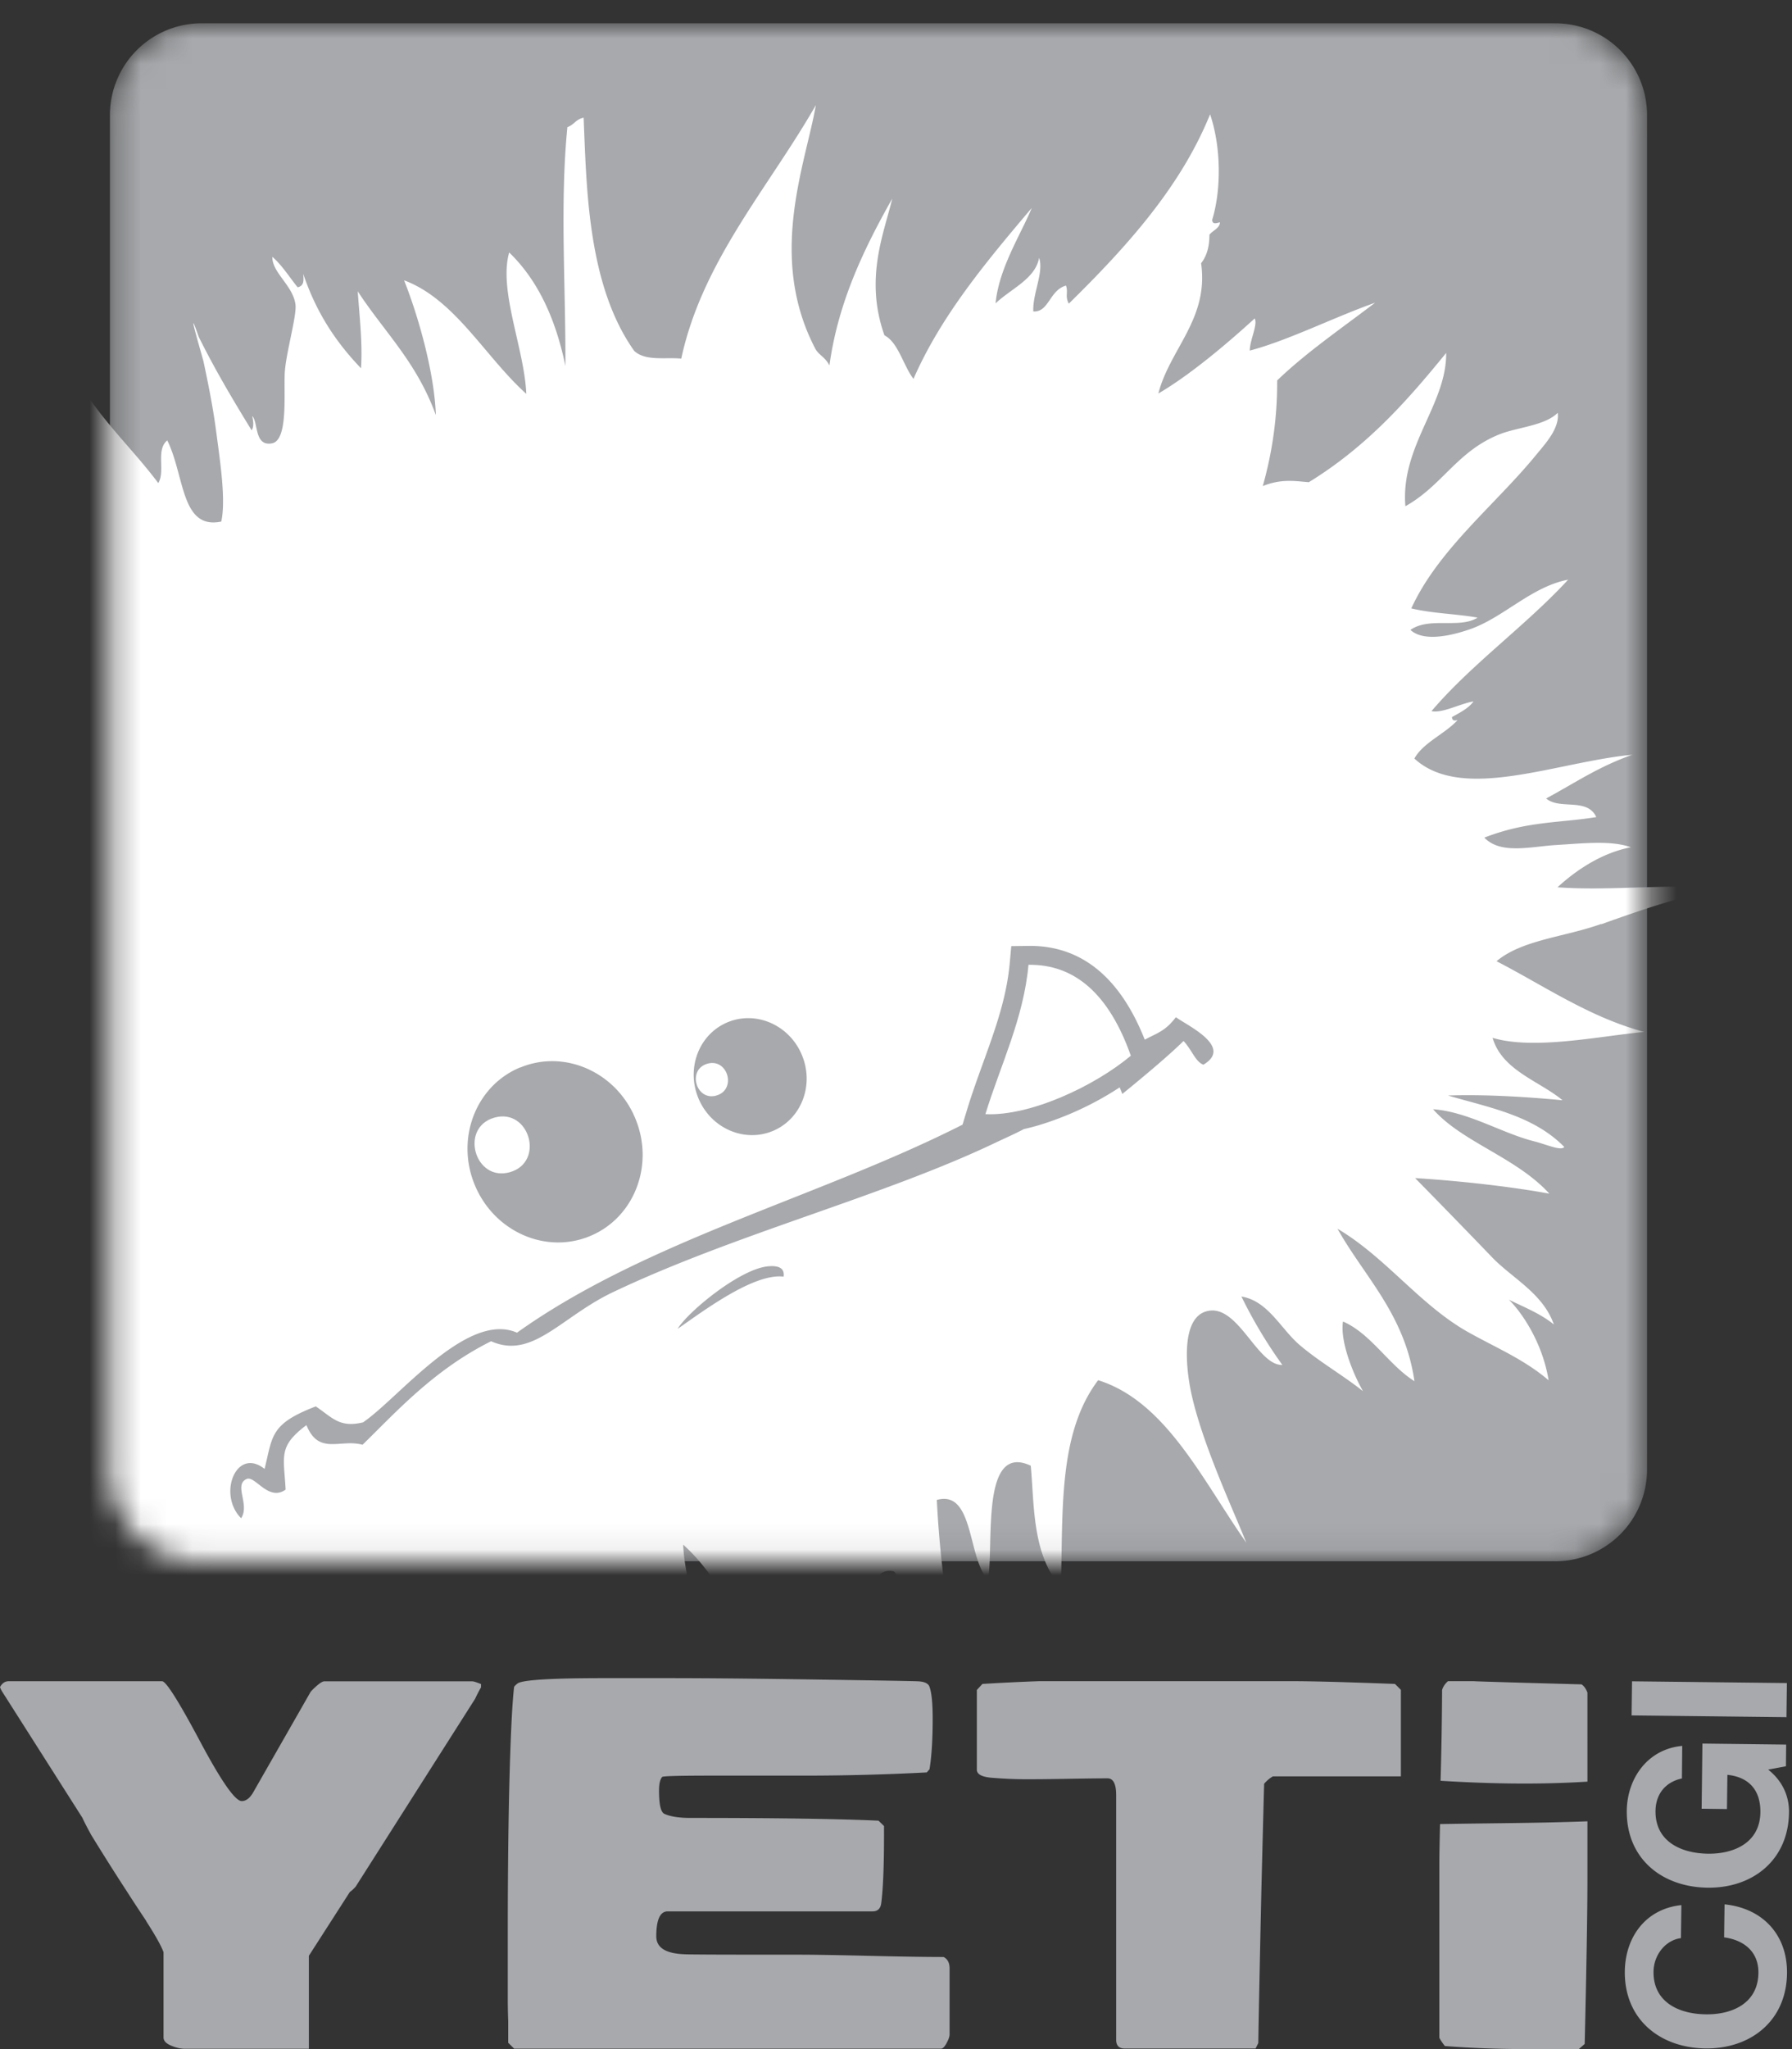 <svg xmlns="http://www.w3.org/2000/svg" width="70" height="80" fill="none"><rect width="100%" height="100%" fill="#333333" stroke="none"/><mask id="a" width="61" height="61" x="4" y="0" maskUnits="userSpaceOnUse" style="mask-type:luminance"><path fill="#fff" d="M60.755.909H7.877a3.583 3.583 0 0 0-3.583 3.583V57.37a3.583 3.583 0 0 0 3.583 3.584h52.878a3.583 3.583 0 0 0 3.583-3.584V4.492A3.583 3.583 0 0 0 60.755.91Z"/></mask><g mask="url(#a)"><path fill="#A7A9AC" d="M60.755.909H7.877a3.583 3.583 0 0 0-3.583 3.583V57.37a3.583 3.583 0 0 0 3.583 3.584h52.878a3.583 3.583 0 0 0 3.583-3.584V4.492A3.583 3.583 0 0 0 60.755.91Z"/><path fill="#fff" fill-rule="evenodd" d="M62.549 36.084c1.652-.591 3.716-1.31 5.043-1.362-2.115-.27-4.577.082-6.752-.081.72-.664 1.726-1.344 2.869-1.563-.792-.278-1.858-.15-2.882-.09-1.031.06-2.196.386-2.846-.286 1.67-.647 2.936-.57 4.375-.801-.36-.775-1.426-.27-1.96-.728 1.095-.586 2.054-1.25 3.377-1.708-2.967.278-6.657 1.867-8.524.15.343-.621 1.194-.963 1.687-1.499-.107.022-.21.035-.218-.12.32-.18.659-.35.839-.612-.527.09-1.216.471-1.64.381 1.558-1.832 3.695-3.348 5.339-5.133-1.439.27-2.53 1.49-3.862 1.944-.6.205-1.755.518-2.299.017.745-.522 1.927-.034 2.624-.48-.847-.15-1.768-.162-2.59-.36 1.058-2.311 3.305-4.062 4.898-6.019.355-.432.899-1.019.822-1.618-.488.497-1.563.565-2.248.83-1.682.66-2.252 2.009-3.703 2.818-.197-2.35 1.614-3.973 1.593-5.985-1.499 1.84-3.074 3.639-5.365 5.047-.548-.043-1.066-.141-1.798.15.36-1.28.57-2.642.561-4.123 1.134-1.092 2.522-2.038 3.827-3.035-1.63.578-3.382 1.468-4.897 1.87 0-.406.32-1.01.192-1.254-1.108 1.01-2.543 2.218-3.763 2.929.454-1.751 1.978-2.912 1.67-5.086.235-.296.325-.677.325-1.11.124-.17.407-.252.411-.487-.137.03-.29.098-.304-.095.347-1.121.368-2.8-.081-4.122-1.152 2.842-3.25 5.163-5.519 7.393-.158-.304-.012-.436-.11-.706-.647.18-.665 1.049-1.277 1.01-.03-.706.42-1.532.227-2.093-.15.826-1.1 1.203-1.7 1.777.129-1.383 1.01-2.732 1.413-3.725-1.772 2.093-3.536 4.195-4.62 6.674-.401-.526-.594-1.425-1.134-1.7-.787-2.221-.021-3.968.304-5.338-1.13 2-2.119 4.076-2.453 6.512-.175-.339-.428-.407-.56-.668-1.863-3.584-.373-7.188.03-9.496-1.854 3.24-4.436 6.084-5.258 9.898-.634-.06-1.396.107-1.837-.3-1.828-2.572-1.862-6.387-1.977-9.106-.313.065-.364.274-.634.369-.296 2.958-.064 6.212-.077 9.328-.42-2.042-1.186-3.459-2.197-4.435-.423 1.486.596 3.763.668 5.519-1.61-1.443-2.778-3.687-4.773-4.432.638 1.619 1.19 3.742 1.241 5.262-.757-2.085-2.02-3.25-3.052-4.833.073 1.019.193 2.063.128 3.005-.907-.946-1.712-2.076-2.256-3.682.013.223.052.458-.218.522-.326-.402-.617-.873-.99-1.19-.008.625.801 1.11.904 1.858.06.437-.39 1.953-.42 2.702-.038.839.133 2.615-.505 2.723-.693.12-.522-.827-.766-1.07.051.222.069.419-.021.56-.715-1.164-1.422-2.35-2.064-3.643-.56-1.593.154.822.184.959.159.749.356 1.7.48 2.624.175 1.323.398 2.766.214 3.622-1.584.33-1.426-1.794-2.11-3.168-.459.368-.065 1.203-.352 1.665-1.524-2.029-3.412-3.403-4.234-6.704-.094 2.62-.938 4.82-.762 7.59-.81-.44-1.537-2.311-1.94-3.219-.03-.068-.192-.813-.184-.317 1.567 3.301-.077 4.82.416 7.527-1.503-1.297-2.5-3.498-3.853-5.065l.072.257c.865 1.413 1.709 3.545 2.043 5.493-1.293-.09-2.454.188-3.044-.968-.985-1.926-.133-4.247-.244-5.643-.775 2.74-1.443 5.545-.578 9.197-1.066-.488-1.717-1.721-2.706-2.355.39 2.594 1.97 4.093 3.005 5.95-1.288-.641-2.016-1.802-3.082-2.705-1.503-1.276-3.43-1.986-4.88-3.198.684 3.55 3.167 3.84 4.537 6.156-2.132-1.618-4.979-1.948-7.29-3.245-.197.022-.638-.638-.608-.192 1.528 1.763 3.219 3.236 4.871 4.769-.479-.077-.95-.176-1.387-.338 1.298 1.708 3.387 1.982 4.667 3.724-3.63.707-5.972-.929-8.845-1.597 1.665 2.12 4.949 1.315 6.43 3.768-1.824.193-3.968.278-5.57.496.386.125.763.257 1.13.411-.192.155-.479-.14-.509.146 1.875.36 3.434 1.293 4.92 2.359-2.47 1.147-6.174 2.35-8.627 2.667.899.527 1.913.013 2.94-.017 1.2-.034 2.484.364 3.636.15-.762.65-1.717 1.194-2.732 1.708 1.08-.008 2.124.039 3.224-.008-2.338.864-4.714 1.113-6.503 1.412.71.505 1.682.501 2.581.638.917.146 1.893.261 2.787.394-.663.398-1.438.732-2.174 1.087 2.894-.402 6.336-1.798 8.134-.222-.475.907-1.284 1.627-2.196 2.29.526-.094 1.215-.47 1.64-.38-1.478 1.806-3.361 3.386-4.975 5.115 2.055-.552 3.506-2.573 5.75-2.115.222.574.076.947.03 1.375-.523.346-.557.95-.874 1.447-.968 1.528-2.556 2.855-3.566 4.251-.334.458-.81 1.019-.741 1.597.424-.462 1.293-.492 1.91-.732 1.733-.677 2.23-2.034 3.677-2.903.193 2.325-1.404 4.042-1.396 6.024 1.764-2.29 3.54-4.577 6.726-6.084-.047.381-.15.728-.24 1.083-2.701 2.44-5.304 4.937-8.558 7.073 2.864-1.045 5.527-2.175 8.323-3.412.068.42-.017 1.13.334 1.472.6-.547.466-1.502 1.066-2.059-.116 1.058-.45 2.372-.441 3.258a28.067 28.067 0 0 1 3.254-2.778c-1.918 2.303-3.913 4.56-6.298 6.606 1.905-.758 3.49-1.696 5.039-2.65C.274 69.537-.741 71.45.08 73.767c1.465-1.91 2.295-4.17 4.222-5.822-.107 1.014-1.113 1.909-1.259 2.667 1.237-1.225 2.393-2.877 3.472-3.948-.03.626-.334 1.486-.167 1.983.402-1.088 1.713-2.06 2.984-2.428.15.394.176.72.21 1.045-.398 2.115-.84 4.59-.291 6.995.783-2.406 1.528-5.214 3.497-6.721.459 2.804-.286 4.945-1.104 7.042.71-.727.929-1.73 1.807-2.363.18.98.51 2.428.954 3.318.72-3.583 1.601-7.462 3.091-10.382.6 2.41 1.494 4.286 2.35 6.234.733-1.644-.924-4.611-.903-6.65.814.172 1.289 1.268 1.597 2.03.938 2.303.66 5.236.792 7.235.291-.03.381-.17.57-.256.518-1.717.282-3.85.462-5.754.09.145.347.65.402.436-.843-1.031-.188-2.598-.505-3.998.878.556 1.764 1.935 1.828 3.16.163-.412.03-.986.253-1.362.24 1.421 1.1 1.717 1.541 2.782.86-1.357-1.194-4.332-.573-5.822.933.171 1.344 1.276 1.96 2.016.356-1.327-.535-3.347-.582-4.897 1.995 1.78 3.053 5.257 4.94 7.235-.235-1.13-.265-2.15-.26-3.147.877.613 1.134 2.347 1.673 3.57.022-.346.12-.65.287-.911.467.625.93 1.25 1.439 1.798-.313-1.075-.985-1.494-1.173-2.796.278-.509.29-1.314.346-2.311.052-.904-.064-2.6.968-2.398.368.291.146 1.023.454 1.25.013-.23-.193-.582.081-.668.707 1.22 1.451 2.38 2.09 3.73-.519-2.48-.827-4.843-.938-7.099 1.464-.41 1.199 2.312 2 3.108.239-1.314-.31-5.373 1.669-4.444.141 1.512.051 3.485 1.177 4.727.09-2.907-.124-5.981 1.456-8.066 2.641.83 4.058 3.87 5.788 6.349-.458-1.173-1.747-3.896-2.166-5.917-.206-1.001-.364-2.817.578-3.112 1.241-.39 1.99 2.115 2.996 2.085a18.294 18.294 0 0 1-1.6-2.672c1.057.176 1.54 1.28 2.303 1.918.792.664 1.678 1.165 2.449 1.781-.382-.655-.908-1.956-.784-2.723 1.096.476 1.781 1.696 2.791 2.33-.38-2.625-1.969-4.093-3.005-5.951 1.897 1.121 3.232 2.996 5.129 4.05 1.1.612 2.17 1.057 3.117 1.866-.24-1.464-1.028-2.628-1.55-3.146.6.295 1.228.539 1.755.967-.428-1.22-1.618-1.798-2.41-2.62a393.085 393.085 0 0 0-3.01-3.095c1.755.107 3.819.342 5.244.608-1.288-1.417-3.416-2.013-4.542-3.297 1.383.103 2.689.938 3.956 1.255.458.115 1.045.385 1.169.218-1.208-1.229-2.92-1.533-4.543-2.008 1.512-.056 3.297.073 4.474.184-.899-.75-2.363-1.16-2.731-2.436 1.618.484 4.187-.069 5.925-.231-2.123-.565-3.879-1.781-5.771-2.761 1.002-.84 2.646-.938 4.093-1.456l-.004.013ZM28.423 39.91c1.117-.462 2.419.111 2.903 1.285.488 1.172-.026 2.5-1.143 2.962-1.118.462-2.42-.111-2.903-1.284-.484-1.173.026-2.5 1.143-2.963Zm-8.1 1.768c1.73-.719 3.746.176 4.495 1.991.754 1.815-.038 3.874-1.772 4.59-1.73.719-3.746-.176-4.5-1.996-.753-1.815.043-3.874 1.773-4.589l.004.004Zm10.283 8.164c-1.147-.137-3.065 1.29-4.135 2.038.38-.642 2.376-2.299 3.489-2.436.252-.03.715-.042.65.398h-.004Zm16.402-8.275c-.313-.116-.433-.552-.775-.925-.48.471-1.277 1.16-2.393 2.068-.035-.098-.069-.175-.103-.257a12.287 12.287 0 0 1-3.202 1.49 8.92 8.92 0 0 1-.536.137c-.355.188-.766.368-1.117.535-4.41 2.102-10.142 3.554-14.933 5.831-2.033.963-3.147 2.642-4.765 1.918-2.235 1.113-3.707 2.761-5.022 4.042-.869-.24-1.708.424-2.192-.767-1.113.835-.882 1.208-.813 2.518-.668.48-1.19-.557-1.52-.416-.522.227.133.998-.218 1.533-.93-.933-.189-2.8.916-1.926.321-1.29.21-1.752 2-2.44.654.44.92.843 1.844.624 1.375-.925 4.063-4.362 6.016-3.502 5.06-3.609 11.833-5.296 17.403-8.121l.192-.63c.184-.599.398-1.19.604-1.76.475-1.314.925-2.55 1.049-3.917l.06-.663.663-.009c2.055-.03 3.58 1.212 4.551 3.66.514-.273.8-.333 1.216-.877.433.321 2.256 1.152 1.075 1.854Z" clip-rule="evenodd"/><path fill="#fff" fill-rule="evenodd" d="M19.92 45.763c1.375-.394.758-2.522-.612-2.128-1.37.394-.758 2.522.612 2.128ZM27.986 42.77c.8-.23.445-1.472-.355-1.241-.8.231-.441 1.473.355 1.242ZM40.175 37.667c-.189 2.094-1.088 3.9-1.683 5.831 1.751.086 4.273-1.1 5.681-2.281-.847-2.398-2.183-3.575-3.998-3.55Z" clip-rule="evenodd"/></g><path fill="#A7A9AC" d="M5.711 74.995c-.261-.39-.522-.788-.783-1.195a94.556 94.556 0 0 1-1.37-2.17c-.154-.283-.27-.505-.339-.66L.107 66.078a.972.972 0 0 1-.107-.21c.081-.154.197-.23.338-.23h5.994c.154 0 .646.778 1.477 2.337.83 1.558 1.374 2.342 1.635 2.342.167 0 .317-.116.446-.339l2.226-3.895c.034-.06.12-.146.257-.266.137-.12.235-.175.295-.175h5.784c.047 0 .158.034.338.106v.129a5.216 5.216 0 0 0-.23.445l-4.663 7.33a1.271 1.271 0 0 1-.231.214l-1.601 2.491v3.63H7.227c-.167 0-.334-.038-.501-.106-.227-.086-.338-.197-.338-.338v-3.327c-.086-.24-.309-.638-.677-1.212v-.008ZM19.852 79.747v-.835a24.561 24.561 0 0 1-.017-.834v-2.543c0-2.535.026-4.645.073-6.315.047-1.674.107-2.796.175-3.365a.653.653 0 0 1 .159-.146c.26-.128 1.365-.192 3.31-.192h2.508c1.259 0 2.727.012 4.414.034 3.296.047 5.094.077 5.39.09.248.013.398.081.445.214.081.227.124.642.124 1.246 0 .817-.043 1.477-.124 1.973l-.107.124a92.022 92.022 0 0 1-4.624.125h-3.737c-1.28 0-1.94.017-1.974.051-.085.098-.124.274-.124.535 0 .544.069.848.214.908.236.107.574.158 1.015.158 3.318 0 5.77.034 7.346.107l.214.21v.321c0 1.216-.034 2.106-.107 2.676-.025.222-.137.334-.338.334h-8.006c-.295 0-.445.325-.445.972 0 .445.368.676 1.105.702.166.013 1.652.017 4.46.017.63 0 1.572.017 2.83.047 1.26.03 2.201.043 2.83.043.155.081.232.23.232.445v2.577c0 .086-.039.197-.116.338-.077.146-.15.219-.223.219h-16.67l-.232-.231v-.005ZM38.377 65.743a90.599 90.599 0 0 1 2.204-.107h9.98c.69 0 2 .035 3.93.107l.231.231v3.378h-5a1.285 1.285 0 0 0-.339.287c0-.192-.034 1.143-.107 4.003-.06 2.714-.102 4.757-.124 6.122l-.107.214h-5.107c-.223 0-.338-.115-.338-.338v-9.556c0-.436-.112-.655-.339-.655-.26 0-.74.005-1.442.017-.703.013-1.225.018-1.584.018a15.9 15.9 0 0 1-1.422-.052c-.437-.025-.655-.133-.655-.32v-3.113l.214-.231.005-.005ZM56.225 72.799v6.76c.039.077.107.184.214.321.972.077 2.077.12 3.31.12h1.922l.231-.201c.069-2.971.107-5.13.107-6.482v-2.21c-1.978.074-3.712.07-5.758.108-.017.805-.026 1.117-.026 1.588V72.8ZM61.773 65.76c-3.014-.081-4.4-.124-4.161-.124h-1.049a.738.738 0 0 0-.231.338 146.631 146.631 0 0 1-.06 3.55c1.94.12 3.827.154 5.737.034V66.08c-.06-.154-.137-.26-.231-.32h-.005ZM65.665 75.667c-.603.077-1.066.65-1.074 1.31-.013 1.194.997 1.657 2.055 1.665 1.006.013 2.029-.424 2.042-1.618.008-.814-.544-1.276-1.34-1.387l.017-1.289c1.507.154 2.457 1.207 2.44 2.689-.021 1.87-1.43 2.954-3.177 2.937-1.793-.022-3.18-1.14-3.159-3.01.017-1.332.81-2.44 2.21-2.586l-.018 1.284.004.005ZM69.073 69.091c.595.475.818 1.083.81 1.67-.022 1.87-1.43 2.958-3.177 2.937-1.794-.022-3.181-1.139-3.16-3.01.017-1.237.792-2.397 2.166-2.526l-.012 1.272c-.673.145-1.024.638-1.032 1.267-.013 1.194.997 1.657 2.055 1.67 1.006.012 2.03-.424 2.042-1.623.008-.86-.45-1.37-1.289-1.456l-.017 1.336-.989-.013.03-2.543 3.271.039-.008.847-.69.129v.004ZM63.734 66.972l.017-1.331 6.05.068-.017 1.332-6.05-.069Z"/></svg>